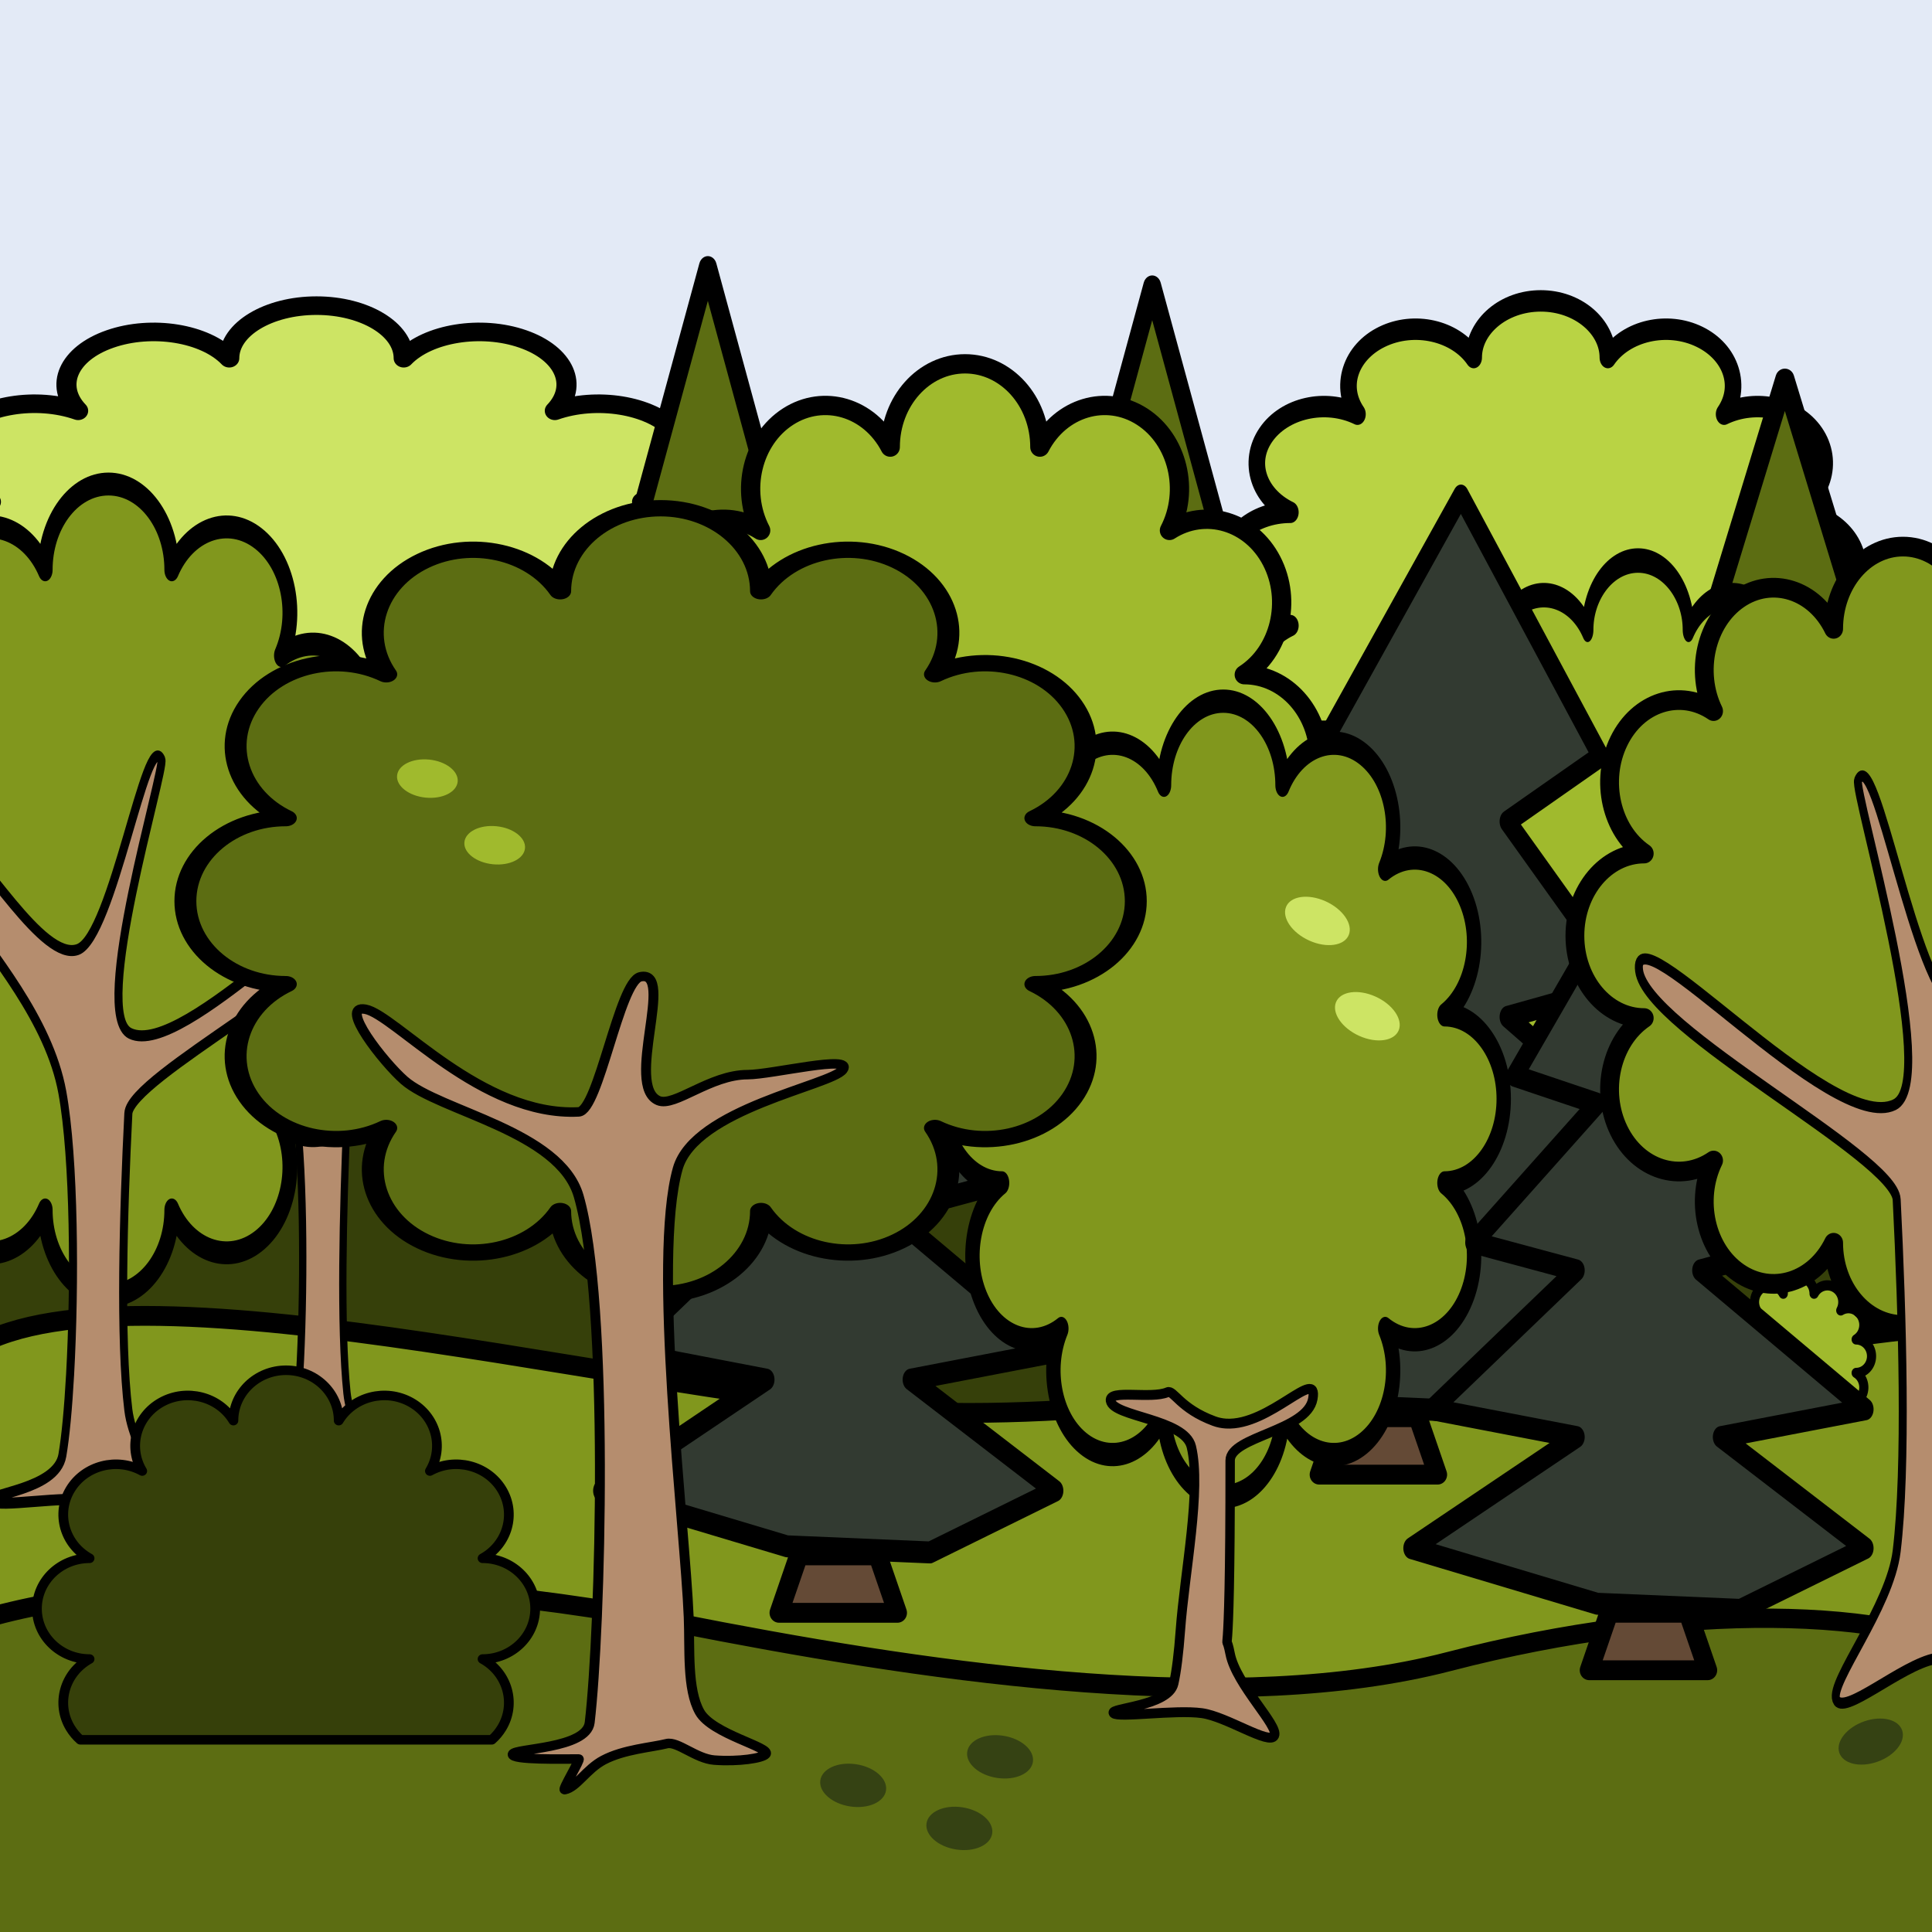 <?xml version="1.0" encoding="UTF-8" standalone="no"?>
<!DOCTYPE svg PUBLIC "-//W3C//DTD SVG 1.1//EN" "http://www.w3.org/Graphics/SVG/1.1/DTD/svg11.dtd">
<svg width="100%" height="100%" viewBox="0 0 100 100" version="1.1" xmlns="http://www.w3.org/2000/svg" xmlns:xlink="http://www.w3.org/1999/xlink" xml:space="preserve" xmlns:serif="http://www.serif.com/" style="fill-rule:evenodd;clip-rule:evenodd;stroke-linecap:round;stroke-linejoin:round;stroke-miterlimit:1.5;">
    <g transform="matrix(1,0,0,1,-374,-459)">
        <g id="Woods" transform="matrix(1,0,0,1,258,-6)">
            <rect x="116" y="465" width="100" height="100" style="fill:none;"/>
            <clipPath id="_clip1">
                <rect x="116" y="465" width="100" height="100"/>
            </clipPath>
            <g clip-path="url(#_clip1)">
                <g id="Background">
                    <g transform="matrix(1,0,0,1,2,5)">
                        <rect x="109" y="459" width="110" height="49" style="fill:rgb(227,234,246);stroke:black;stroke-width:0.5px;"/>
                    </g>
                    <g transform="matrix(1,0,0,1,2,5)">
                        <rect x="107" y="518" width="116" height="24.015" style="fill:rgb(54,64,10);stroke:black;stroke-width:0.5px;"/>
                    </g>
                    <g transform="matrix(1.075,0,0,1.125,-3.594,-57)">
                        <path d="M110,526C118,521.5 144.333,528.833 157,529C166.689,529.127 176.311,527.147 186,527C197,526.833 216.833,521.167 223,528C229.167,534.833 223,568 223,568L115,566L109,556C109,556 102,530.5 110,526Z" style="fill:rgb(129,151,29);stroke:black;stroke-width:0.91px;"/>
                    </g>
                    <g transform="matrix(1.858,0,0,1.717,-95.224,-357.076)">
                        <path d="M120.07,489.585C120.07,488.71 121.159,488 122.5,488C123.841,488 124.93,488.71 124.93,489.585C125.601,488.827 127.088,488.567 128.25,489.005C129.412,489.442 129.81,490.412 129.14,491.17C130.301,490.732 131.789,490.992 132.459,491.75C133.13,492.508 132.731,493.478 131.57,493.915C132.911,493.915 134,494.625 134,495.5C134,496.375 132.911,497.085 131.57,497.085C132.731,497.522 133.13,498.492 132.459,499.25C131.789,500.008 130.301,500.268 129.14,499.83C129.81,500.588 129.412,501.558 128.25,501.995C127.088,502.433 125.601,502.173 124.93,501.415C124.93,502.29 123.841,503 122.5,503C121.159,503 120.07,502.29 120.07,501.415C119.399,502.173 117.912,502.433 116.75,501.995C115.588,501.558 115.19,500.588 115.86,499.83C114.699,500.268 113.211,500.008 112.541,499.25C111.87,498.492 112.269,497.522 113.43,497.085C112.089,497.085 111,496.375 111,495.5C111,494.625 112.089,493.915 113.43,493.915C112.269,493.478 111.87,492.508 112.541,491.75C113.211,490.992 114.699,490.732 115.86,491.17C115.19,490.412 115.588,489.442 116.75,489.005C117.912,488.567 119.399,488.827 120.07,489.585Z" style="fill:rgb(205,228,100);stroke:black;stroke-width:0.56px;"/>
                    </g>
                    <g transform="matrix(1.429,0,0,1.85,20.698,-422.226)">
                        <path d="M120.07,489.585C120.07,488.71 121.159,488 122.5,488C123.841,488 124.93,488.71 124.93,489.585C125.601,488.827 127.088,488.567 128.25,489.005C129.412,489.442 129.81,490.412 129.14,491.17C130.301,490.732 131.789,490.992 132.459,491.75C133.13,492.508 132.731,493.478 131.57,493.915C132.911,493.915 134,494.625 134,495.5C134,496.375 132.911,497.085 131.57,497.085C132.731,497.522 133.13,498.492 132.459,499.25C131.789,500.008 130.301,500.268 129.14,499.83C129.81,500.588 129.412,501.558 128.25,501.995C127.088,502.433 125.601,502.173 124.93,501.415C124.93,502.29 123.841,503 122.5,503C121.159,503 120.07,502.29 120.07,501.415C119.399,502.173 117.912,502.433 116.75,501.995C115.588,501.558 115.19,500.588 115.86,499.83C114.699,500.268 113.211,500.008 112.541,499.25C111.87,498.492 112.269,497.522 113.43,497.085C112.089,497.085 111,496.375 111,495.5C111,494.625 112.089,493.915 113.43,493.915C112.269,493.478 111.87,492.508 112.541,491.75C113.211,490.992 114.699,490.732 115.86,491.17C115.19,490.412 115.588,489.442 116.75,489.005C117.912,488.567 119.399,488.827 120.07,489.585Z" style="fill:rgb(185,211,68);stroke:black;stroke-width:0.6px;"/>
                    </g>
                    <g transform="matrix(1.075,0,0,1.125,36.84,-67.783)">
                        <path d="M159.576,491L166.151,511.584L153,511.584L159.576,491Z" style="fill:rgb(92,109,18);stroke:black;stroke-width:0.91px;"/>
                    </g>
                    <g transform="matrix(0.912,0,0,1.07,30.105,-45.573)">
                        <path d="M159.576,491L166.151,511.584L153,511.584L159.576,491Z" style="fill:rgb(92,109,18);stroke:black;stroke-width:1.01px;"/>
                    </g>
                    <g transform="matrix(0.912,0,0,1.07,7.105,-46.573)">
                        <path d="M159.576,491L166.151,511.584L153,511.584L159.576,491Z" style="fill:rgb(92,109,18);stroke:black;stroke-width:1.01px;"/>
                    </g>
                    <g transform="matrix(1.075,0,0,2.263,69.098,-610.331)">
                        <path d="M120.07,489.585C120.07,488.71 121.159,488 122.5,488C123.841,488 124.93,488.71 124.93,489.585C125.601,488.827 127.088,488.567 128.25,489.005C129.412,489.442 129.81,490.412 129.14,491.17C130.301,490.732 131.789,490.992 132.459,491.75C133.13,492.508 132.731,493.478 131.57,493.915C132.911,493.915 134,494.625 134,495.5C134,496.375 132.911,497.085 131.57,497.085C132.731,497.522 133.13,498.492 132.459,499.25C131.789,500.008 130.301,500.268 129.14,499.83C129.81,500.588 129.412,501.558 128.25,501.995C127.088,502.433 125.601,502.173 124.93,501.415C124.93,502.29 123.841,503 122.5,503C121.159,503 120.07,502.29 120.07,501.415C119.399,502.173 117.912,502.433 116.75,501.995C115.588,501.558 115.19,500.588 115.86,499.83C114.699,500.268 113.211,500.008 112.541,499.25C111.87,498.492 112.269,497.522 113.43,497.085C112.089,497.085 111,496.375 111,495.5C111,494.625 112.089,493.915 113.43,493.915C112.269,493.478 111.87,492.508 112.541,491.75C113.211,490.992 114.699,490.732 115.86,491.17C115.19,490.412 115.588,489.442 116.75,489.005C117.912,488.567 119.399,488.827 120.07,489.585Z" style="fill:rgb(160,186,45);stroke:black;stroke-width:0.56px;"/>
                    </g>
                    <g transform="matrix(1.022,0,0,1.07,0.69,-53.294)">
                        <g transform="matrix(1.179,0,0,1.576,166.776,51.324)">
                            <path d="M17,290L10,299L14,300L8,305L13,306L6,311L13,312L5,316L14,318L20.933,318.22L27,316L20,312L27,311L19,306L24,305L19,300L23,298L17,290Z" style="fill:rgb(50,58,49);stroke:black;stroke-width:0.68px;"/>
                        </g>
                        <g transform="matrix(1,0,0,1,165.637,234.72)">
                            <path d="M14,321L20,321L19,318.22L15,318.22L14,321Z" style="fill:rgb(100,74,54);stroke:black;stroke-width:0.96px;"/>
                        </g>
                    </g>
                    <g transform="matrix(0.501,0,0,0.525,102.813,250.212)">
                        <g transform="matrix(2.032,0,0,1.943,-4.024,-538.169)">
                            <path d="M60.196,510.226C60.196,507.894 61.901,506 64,506C66.099,506 67.804,507.894 67.804,510.226C68.854,508.206 71.182,507.513 73,508.679C74.818,509.846 75.442,512.433 74.392,514.453C76.21,513.287 78.539,513.98 79.588,516C80.638,518.02 80.014,520.607 78.196,521.774C80.296,521.774 82,523.667 82,526C82,528.333 80.296,530.226 78.196,530.226C80.014,531.393 80.638,533.98 79.588,536C78.539,538.02 76.21,538.713 74.392,537.547C75.442,539.567 74.818,542.154 73,543.321C71.182,544.487 68.854,543.794 67.804,541.774C67.804,544.106 66.099,546 64,546C61.901,546 60.196,544.106 60.196,541.774C59.146,543.794 56.818,544.487 55,543.321C53.182,542.154 52.558,539.567 53.608,537.547C51.79,538.713 49.461,538.02 48.412,536C47.362,533.98 47.986,531.393 49.804,530.226C47.704,530.226 46,528.333 46,526C46,523.667 47.704,521.774 49.804,521.774C47.986,520.607 47.362,518.02 48.412,516C49.461,513.98 51.79,513.287 53.608,514.453C52.558,512.433 53.182,509.846 55,508.679C56.818,507.513 59.146,508.206 60.196,510.226Z" style="fill:rgb(160,186,45);stroke:black;stroke-width:0.98px;"/>
                        </g>
                        <g transform="matrix(0.996,0.094,-0.094,0.996,155.519,11.043)">
                            <ellipse cx="10.5" cy="473.5" rx="2.5" ry="1.5" style="fill:rgb(160,186,45);"/>
                        </g>
                        <g transform="matrix(0.996,0.094,-0.094,0.996,161.05,16.278)">
                            <ellipse cx="10.5" cy="473.5" rx="2.5" ry="1.5" style="fill:rgb(160,186,45);"/>
                        </g>
                    </g>
                    <g transform="matrix(0.184,0,0,0.205,206.247,403.176)">
                        <path d="M-1.433,655C-1.749,654.717 -2.027,654.382 -2.254,654C-3.449,651.98 -2.738,649.393 -0.668,648.226C-3.059,648.226 -5,646.333 -5,644C-5,641.667 -3.059,639.774 -0.668,639.774C-2.738,638.607 -3.449,636.02 -2.254,634C-1.058,631.98 1.594,631.287 3.664,632.453C2.469,630.433 3.179,627.846 5.25,626.679C7.321,625.513 9.972,626.206 11.168,628.226C11.168,625.894 13.109,624 15.5,624C17.891,624 19.832,625.894 19.832,628.226C21.028,626.206 23.679,625.513 25.75,626.679C27.821,627.846 28.531,630.433 27.336,632.453C29.406,631.287 32.058,631.98 33.254,634C34.449,636.02 33.738,638.607 31.668,639.774C34.059,639.774 36,641.667 36,644C36,646.333 34.059,648.226 31.668,648.226C33.738,649.393 34.449,651.98 33.254,654C33.027,654.382 32.749,654.717 32.433,655L-1.433,655Z" style="fill:rgb(160,186,45);stroke:black;stroke-width:2.57px;"/>
                    </g>
                    <g transform="matrix(-0.455,0,0,0.724,146.244,157.716)">
                        <path d="M39.4,530C39.9,529.5 33.543,529.293 33,527C32.709,525.774 32.466,523.88 32.295,521.651C31.841,515.7 31.909,507.365 33,503C34.213,498.149 39.5,493.833 42,491C43.722,489.048 47.833,486.833 48,486C48.167,485.167 44.514,485.303 43,486C40.267,487.259 34.767,494.389 31.6,493.556C28.433,492.722 25.333,478.767 24,481C23.625,481.628 30.469,497.826 26.828,499.103C21.919,500.825 6.294,487.965 6.971,491.629C7.576,494.909 26.83,501.962 27,504.395C27.455,510.914 27.783,519.353 27,524C26.473,527.129 21.8,531.278 22.3,532.278C22.8,533.278 27.347,530.353 30,530C32.85,529.62 38.9,530.5 39.4,530Z" style="fill:rgb(181,141,110);stroke:black;stroke-width:0.83px;"/>
                    </g>
                </g>
                <g id="Foreground">
                    <path d="M112,550C118.5,546.667 134.997,545.835 151,549C163.493,551.471 178.695,553.77 189.875,551.271C190.255,551.187 190.63,551.096 191,551C203.085,547.862 214.167,548.167 219,551C223.833,553.833 220,568 220,568L112,569C112,569 106.364,552.89 112,550Z" style="fill:rgb(92,109,18);stroke:black;stroke-width:1px;"/>
                    <g transform="matrix(1.148,0,0,1.148,-20.216,-89.504)">
                        <g transform="matrix(0.844,0,0,1.307,-34.281,-146.045)">
                            <path d="M183.619,500.959C183.619,499.326 185.134,498 187,498C188.866,498 190.381,499.326 190.381,500.959C191.314,499.544 193.384,499.059 195,499.876C196.616,500.692 197.171,502.503 196.238,503.917C197.854,503.101 199.923,503.586 200.856,505C201.789,506.414 201.235,508.225 199.619,509.041C201.485,509.041 203,510.367 203,512C203,513.633 201.485,514.959 199.619,514.959C201.235,515.775 201.789,517.586 200.856,519C199.923,520.414 197.854,520.899 196.238,520.083C197.171,521.497 196.616,523.308 195,524.124C193.384,524.941 191.314,524.456 190.381,523.041C190.381,524.674 188.866,526 187,526C185.134,526 183.619,524.674 183.619,523.041C182.686,524.456 180.616,524.941 179,524.124C177.384,523.308 176.829,521.497 177.762,520.083C176.146,520.899 174.077,520.414 173.144,519C172.211,517.586 172.765,515.775 174.381,514.959C172.515,514.959 171,513.633 171,512C171,510.367 172.515,509.041 174.381,509.041C172.765,508.225 172.211,506.414 173.144,505C174.077,503.586 176.146,503.101 177.762,503.917C176.829,502.503 177.384,500.692 179,499.876C180.616,499.059 182.686,499.544 183.619,500.959Z" style="fill:rgb(129,151,29);stroke:black;stroke-width:0.79px;"/>
                        </g>
                        <g transform="matrix(-0.496,0,0,0.682,137.834,189.224)">
                            <path d="M39.4,530C39.9,529.5 33.543,529.293 33,527C32.709,525.774 32.466,523.88 32.295,521.651C31.841,515.7 31.909,507.365 33,503C34.213,498.149 39.5,493.833 42,491C43.722,489.048 47.833,486.833 48,486C48.167,485.167 44.514,485.303 43,486C40.267,487.259 34.767,494.389 31.6,493.556C28.433,492.722 25.333,478.767 24,481C23.625,481.628 30.469,497.826 26.828,499.103C21.919,500.825 6.294,487.965 6.971,491.629C7.576,494.909 26.83,501.962 27,504.395C27.455,510.914 27.783,519.353 27,524C26.473,527.129 21.8,531.278 22.3,532.278C22.8,533.278 27.347,530.353 30,530C32.85,529.62 38.9,530.5 39.4,530Z" style="fill:rgb(181,141,110);stroke:black;stroke-width:0.73px;"/>
                        </g>
                    </g>
                    <g transform="matrix(0.629,0,0,0.617,121.057,150.916)">
                        <path d="M-1.433,655C-1.749,654.717 -2.027,654.382 -2.254,654C-3.449,651.98 -2.738,649.393 -0.668,648.226C-3.059,648.226 -5,646.333 -5,644C-5,641.667 -3.059,639.774 -0.668,639.774C-2.738,638.607 -3.449,636.02 -2.254,634C-1.058,631.98 1.594,631.287 3.664,632.453C2.469,630.433 3.179,627.846 5.25,626.679C7.321,625.513 9.972,626.206 11.168,628.226C11.168,625.894 13.109,624 15.5,624C17.891,624 19.832,625.894 19.832,628.226C21.028,626.206 23.679,625.513 25.75,626.679C27.821,627.846 28.531,630.433 27.336,632.453C29.406,631.287 32.058,631.98 33.254,634C34.449,636.02 33.738,638.607 31.668,639.774C34.059,639.774 36,641.667 36,644C36,646.333 34.059,648.226 31.668,648.226C33.738,649.393 34.449,651.98 33.254,654C33.027,654.382 32.749,654.717 32.433,655L-1.433,655Z" style="fill:rgb(54,64,10);stroke:black;stroke-width:0.8px;"/>
                    </g>
                    <g transform="matrix(1.022,0,0,1.07,-27.267,-46.142)">
                        <g transform="matrix(1.045,0,0,1.344,165.41,125.112)">
                            <path d="M17,290L10,299L14,300L8,305L13,306L6,311L13,312L5,316L14,318L20.933,318.22L27,316L20,312L27,311L19,306L24,305L19,300L23,298L17,290Z" style="fill:rgb(50,58,49);stroke:black;stroke-width:0.79px;"/>
                        </g>
                        <g transform="matrix(1,0,0,1,165.637,234.72)">
                            <path d="M14,321L20,321L19,318.22L15,318.22L14,321Z" style="fill:rgb(100,74,54);stroke:black;stroke-width:0.96px;"/>
                        </g>
                    </g>
                    <g transform="matrix(1.075,0,0,1.125,-8.322,-72.75)">
                        <g transform="matrix(0.844,0,0,1.307,16.719,-140.626)">
                            <path d="M183.619,500.959C183.619,499.326 185.134,498 187,498C188.866,498 190.381,499.326 190.381,500.959C191.314,499.544 193.384,499.059 195,499.876C196.616,500.692 197.171,502.503 196.238,503.917C197.854,503.101 199.923,503.586 200.856,505C201.789,506.414 201.235,508.225 199.619,509.041C201.485,509.041 203,510.367 203,512C203,513.633 201.485,514.959 199.619,514.959C201.235,515.775 201.789,517.586 200.856,519C199.923,520.414 197.854,520.899 196.238,520.083C197.171,521.497 196.616,523.308 195,524.124C193.384,524.941 191.314,524.456 190.381,523.041C190.381,524.674 188.866,526 187,526C185.134,526 183.619,524.674 183.619,523.041C182.686,524.456 180.616,524.941 179,524.124C177.384,523.308 176.829,521.497 177.762,520.083C176.146,520.899 174.077,520.414 173.144,519C172.211,517.586 172.765,515.775 174.381,514.959C172.515,514.959 171,513.633 171,512C171,510.367 172.515,509.041 174.381,509.041C172.765,508.225 172.211,506.414 173.144,505C174.077,503.586 176.146,503.101 177.762,503.917C176.829,502.503 177.384,500.692 179,499.876C180.616,499.059 182.686,499.544 183.619,500.959Z" style="fill:rgb(129,151,29);stroke:black;stroke-width:0.82px;"/>
                        </g>
                        <g transform="matrix(-0.453,0,0,0.454,187.11,316.2)">
                            <path d="M39.4,530C39.9,529.5 33.543,529.293 33,527C32.709,525.774 32.466,523.88 32.295,521.651C31.841,515.7 30.035,507.365 31.126,503C31.833,500.172 39.453,499.981 39.72,498.335C39.912,497.158 35.386,498.198 33.655,497.475C33.02,497.209 32.342,499.129 28.702,500.406C28.293,500.55 27.874,500.628 27.45,500.654C22.798,500.931 17.594,494.788 18.214,498.146C18.819,501.426 27.002,501.956 27,504.395C26.982,529.131 27.758,520.313 27,524C26.361,527.108 21.8,531.278 22.3,532.278C22.8,533.278 27.347,530.353 30,530C32.85,529.62 38.9,530.5 39.4,530Z" style="fill:rgb(181,141,110);stroke:black;stroke-width:1px;"/>
                        </g>
                        <g transform="matrix(0.625,0.201,-0.201,0.625,155.605,166.297)">
                            <g transform="matrix(0.996,0.094,-0.094,0.996,233.206,29.877)">
                                <ellipse cx="10.5" cy="473.5" rx="2.5" ry="1.5" style="fill:rgb(205,228,100);"/>
                            </g>
                            <g transform="matrix(0.996,0.094,-0.094,0.996,238.737,35.113)">
                                <ellipse cx="10.5" cy="473.5" rx="2.5" ry="1.5" style="fill:rgb(205,228,100);"/>
                            </g>
                        </g>
                    </g>
                    <g transform="matrix(0.63,0,0,0.659,61.596,186.584)">
                        <g transform="matrix(2.169,0,0,1.543,1.813,-318.357)">
                            <path d="M60.196,510.226C60.196,507.894 61.901,506 64,506C66.099,506 67.804,507.894 67.804,510.226C68.854,508.206 71.182,507.513 73,508.679C74.818,509.846 75.442,512.433 74.392,514.453C76.21,513.287 78.539,513.98 79.588,516C80.638,518.02 80.014,520.607 78.196,521.774C80.296,521.774 82,523.667 82,526C82,528.333 80.296,530.226 78.196,530.226C80.014,531.393 80.638,533.98 79.588,536C78.539,538.02 76.21,538.713 74.392,537.547C75.442,539.567 74.818,542.154 73,543.321C71.182,544.487 68.854,543.794 67.804,541.774C67.804,544.106 66.099,546 64,546C61.901,546 60.196,544.106 60.196,541.774C59.146,543.794 56.818,544.487 55,543.321C53.182,542.154 52.558,539.567 53.608,537.547C51.79,538.713 49.461,538.02 48.412,536C47.362,533.98 47.986,531.393 49.804,530.226C47.704,530.226 46,528.333 46,526C46,523.667 47.704,521.774 49.804,521.774C47.986,520.607 47.362,518.02 48.412,516C49.461,513.98 51.79,513.287 53.608,514.453C52.558,512.433 53.182,509.846 55,508.679C56.818,507.513 59.146,508.206 60.196,510.226Z" style="fill:rgb(92,109,18);stroke:black;stroke-width:0.83px;"/>
                        </g>
                        <g transform="matrix(0.904,0,0,0.827,71.523,116.989)">
                            <path d="M70,533C71,524.167 71.81,493.167 69,483C67.286,476.799 56.37,474.958 53.14,472C51.268,470.286 47.122,464.777 49.616,465.249C52.26,465.749 60.167,475.47 69,475C70.805,474.904 72.694,462.604 74.61,462.168C77.831,461.436 73.132,472.557 76.248,473.93C77.71,474.573 80.941,471.467 84.349,471.462C86.552,471.46 94.058,469.511 93,471C91.942,472.489 79.534,474.698 78,480.395C75.667,489.062 78.667,514.399 79,523C79.117,526.016 78.833,529.833 80,532C81.14,534.116 86.5,535.333 86,536C85.714,536.382 83.551,536.735 81.327,536.563C79.667,536.434 77.974,534.745 77,535C75.624,535.361 73.096,535.54 71.25,536.563C69.696,537.424 68.8,539.157 67.734,539.37C67.458,539.425 69.211,536.455 69,536.455C67.669,536.455 62.833,536.576 63,536C63.167,535.424 69.714,535.522 70,533Z" style="fill:rgb(181,141,110);stroke:black;stroke-width:0.9px;"/>
                        </g>
                        <g transform="matrix(0.996,0.094,-0.094,0.996,155.519,11.043)">
                            <ellipse cx="10.5" cy="473.5" rx="2.5" ry="1.5" style="fill:rgb(160,186,45);"/>
                        </g>
                        <g transform="matrix(0.996,0.094,-0.094,0.996,161.05,16.278)">
                            <ellipse cx="10.5" cy="473.5" rx="2.5" ry="1.5" style="fill:rgb(160,186,45);"/>
                        </g>
                    </g>
                    <g transform="matrix(1.022,0,0,1.07,14.669,-43.169)">
                        <g transform="matrix(1.045,0,0,1.344,165.41,125.112)">
                            <path d="M17,290L10,299L14,300L8,305L13,306L6,311L13,312L5,316L14,318L20.933,318.22L27,316L20,312L27,311L19,306L24,305L19,300L23,298L17,290Z" style="fill:rgb(50,58,49);stroke:black;stroke-width:0.79px;"/>
                        </g>
                        <g transform="matrix(1,0,0,1,165.637,234.72)">
                            <path d="M14,321L20,321L19,318.22L15,318.22L14,321Z" style="fill:rgb(100,74,54);stroke:black;stroke-width:0.96px;"/>
                        </g>
                    </g>
                    <g transform="matrix(1.132,0,0,1.185,-21.044,-102.763)">
                        <g transform="matrix(1,0,0,1,-1.925,3)">
                            <path d="M206.83,503.593C206.83,501.61 208.25,500 210,500C211.75,500 213.17,501.61 213.17,503.593C214.045,501.875 215.985,501.286 217.5,502.278C219.015,503.269 219.535,505.468 218.66,507.185C220.175,506.194 222.116,506.783 222.99,508.5C223.865,510.217 223.345,512.416 221.83,513.407C223.58,513.407 225,515.017 225,517C225,518.983 223.58,520.593 221.83,520.593C223.345,521.584 223.865,523.783 222.99,525.5C222.116,527.217 220.175,527.806 218.66,526.815C219.535,528.532 219.015,530.731 217.5,531.722C215.985,532.714 214.045,532.125 213.17,530.407C213.17,532.39 211.75,534 210,534C208.25,534 206.83,532.39 206.83,530.407C205.955,532.125 204.015,532.714 202.5,531.722C200.985,530.731 200.465,528.532 201.34,526.815C199.825,527.806 197.884,527.217 197.01,525.5C196.135,523.783 196.655,521.584 198.17,520.593C196.42,520.593 195,518.983 195,517C195,515.017 196.42,513.407 198.17,513.407C196.655,512.416 196.135,510.217 197.01,508.5C197.884,506.783 199.825,506.194 201.34,507.185C200.465,505.468 200.985,503.269 202.5,502.278C204.015,501.286 205.955,501.875 206.83,503.593Z" style="fill:rgb(129,151,29);stroke:black;stroke-width:0.86px;"/>
                        </g>
                        <g transform="matrix(0.588,0,0,0.783,191.912,136.582)">
                            <path d="M39.4,530C39.9,529.5 33.543,529.293 33,527C32.709,525.774 32.466,523.88 32.295,521.651C31.841,515.7 31.909,507.365 33,503C34.213,498.149 39.5,493.833 42,491C43.722,489.048 47.833,486.833 48,486C48.167,485.167 44.514,485.303 43,486C40.267,487.259 34.767,494.389 31.6,493.556C28.433,492.722 25.333,478.767 24,481C23.625,481.628 30.469,497.826 26.828,499.103C21.919,500.825 6.294,487.965 6.971,491.629C7.576,494.909 26.83,501.962 27,504.395C27.455,510.914 27.783,519.353 27,524C26.473,527.129 21.8,531.278 22.3,532.278C22.8,533.278 27.347,530.353 30,530C32.85,529.62 38.9,530.5 39.4,530Z" style="fill:rgb(181,141,110);stroke:black;stroke-width:0.62px;"/>
                        </g>
                    </g>
                    <g transform="matrix(1.075,0,0,1.125,-8.322,-72.75)">
                        <g transform="matrix(0.633,0.09,-0.092,0.648,193.643,252.369)">
                            <ellipse cx="10.5" cy="473.5" rx="2.5" ry="1.5" style="fill:rgb(53,66,19);"/>
                        </g>
                        <g transform="matrix(0.633,0.09,-0.092,0.648,200.716,251.056)">
                            <ellipse cx="10.5" cy="473.5" rx="2.5" ry="1.5" style="fill:rgb(53,66,19);"/>
                        </g>
                        <g transform="matrix(0.633,0.09,-0.092,0.648,198.756,254.35)">
                            <ellipse cx="10.5" cy="473.5" rx="2.5" ry="1.5" style="fill:rgb(53,66,19);"/>
                        </g>
                    </g>
                    <g transform="matrix(0.962,-0.502,0.48,1.007,-206.811,69.758)">
                        <g transform="matrix(0.633,0.09,-0.092,0.648,193.643,252.369)">
                            <ellipse cx="10.5" cy="473.5" rx="2.5" ry="1.5" style="fill:rgb(53,66,19);"/>
                        </g>
                        <g transform="matrix(0.633,0.09,-0.092,0.648,198.756,254.35)">
                            <ellipse cx="10.5" cy="473.5" rx="2.5" ry="1.5" style="fill:rgb(53,66,19);"/>
                        </g>
                    </g>
                </g>
            </g>
        </g>
    </g>
</svg>
